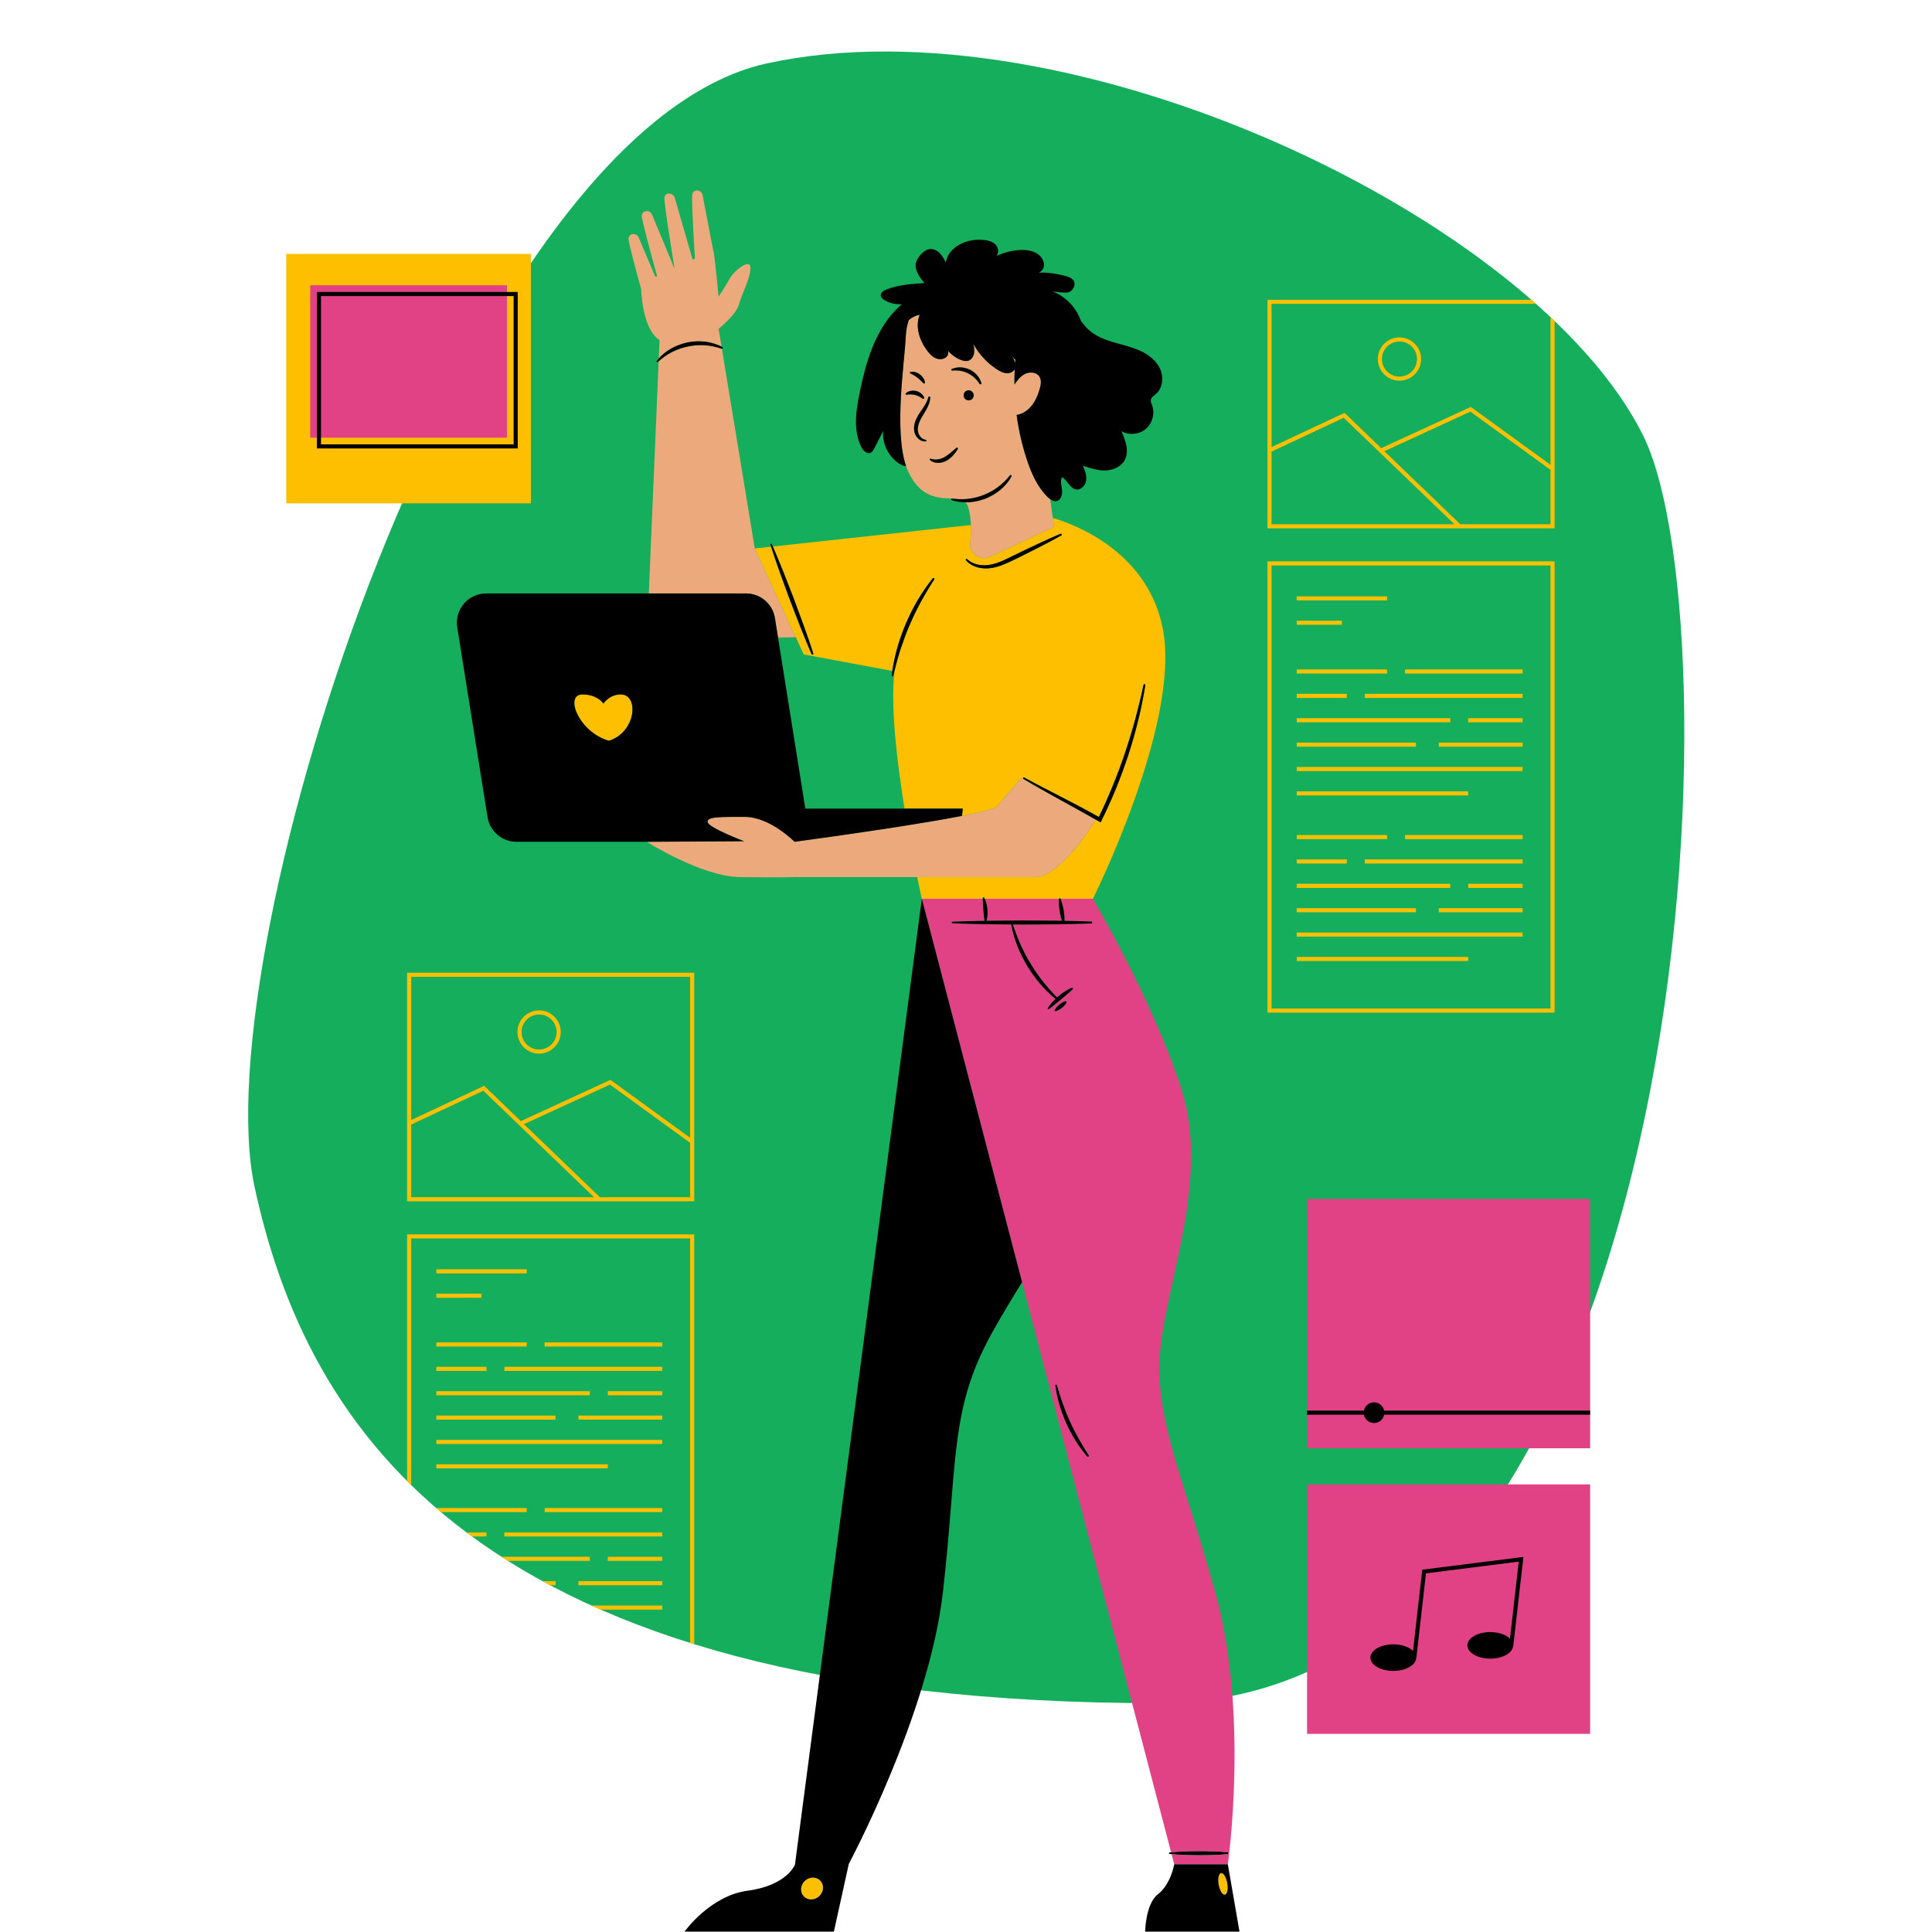 <svg xmlns="http://www.w3.org/2000/svg" xmlns:xlink="http://www.w3.org/1999/xlink" width="1080" zoomAndPan="magnify" viewBox="0 0 810 810" height="1080" preserveAspectRatio="xMidYMid meet" version="1.0"><defs><clipPath id="936e285071"><path d="M 104.043 21.598 L 706.168 21.598 L 706.168 714.395 L 104.043 714.395 Z M 104.043 21.598 " clip-rule="nonzero"/></clipPath><clipPath id="30479ff68d"><path d="M 132 100.285 L 667 100.285 L 667 809.848 L 132 809.848 Z M 132 100.285 " clip-rule="nonzero"/></clipPath></defs><g clip-path="url(#936e285071)"><path fill="#14ae5c" d="M 485.363 714.059 C 198.051 714.059 128.32 596.922 106.773 497.836 C 85.223 398.746 194.453 54.18 321.633 26.555 C 448.805 -1.07 643.395 91.605 688.758 182.309 C 729.895 264.559 711.496 714.059 485.363 714.059 " fill-opacity="1" fill-rule="nonzero"/></g><path fill="#eca97c" d="M 276.512 142.602 L 276.191 150.309 C 277.562 148.762 279.188 147.441 280.973 146.371 C 281.941 145.781 282.965 145.297 284.012 144.875 C 285.316 144.348 286.668 143.918 288.043 143.598 C 290.531 143.105 293.105 142.941 295.625 143.242 C 296.535 143.359 297.438 143.543 298.328 143.766 C 299.785 144.133 301.195 144.648 302.52 145.336 L 301.281 137.844 C 301.281 137.844 308.582 132.117 309.812 127.633 C 311.051 123.145 314.527 116.863 314.641 112.371 C 314.754 107.891 307.68 113.609 306.109 116.523 C 304.539 119.441 301.281 124.379 301.281 124.379 C 301.281 124.379 299.484 105.309 299.035 105.082 L 294.555 81.734 C 294.184 79.785 291.48 79.109 290.484 80.832 C 290.406 80.973 290.332 81.133 290.285 81.301 C 289.828 82.793 290.805 99.637 291.355 108.391 C 291.039 108.539 290.719 108.676 290.391 108.824 L 282.898 82.93 C 282.328 80.988 279.559 80.438 278.738 82.211 C 278.672 82.355 278.617 82.516 278.586 82.691 C 278.242 84.367 281.551 104.902 282.77 112.34 C 282.742 112.352 282.715 112.359 282.695 112.371 L 273.336 89.902 C 272.566 88.07 269.785 87.969 269.172 89.859 C 269.117 90.016 269.086 90.18 269.062 90.355 C 268.938 91.852 273.07 107.074 275.469 115.727 C 275.227 115.84 274.996 115.949 274.766 116.062 L 267.762 99.543 C 266.984 97.707 264.203 97.617 263.594 99.508 C 263.543 99.672 263.508 99.836 263.496 100.012 C 263.383 101.285 266.391 112.473 268.785 121.121 C 269.012 126.199 270.227 138.492 276.512 142.602 Z M 444.863 335.539 C 439.547 332.652 434.277 329.668 429.078 326.559 C 428.988 326.512 428.941 326.434 428.93 326.348 L 428.375 326.066 C 428.375 326.066 421.273 333.949 418.133 337.992 C 417.336 339.008 411.516 340.465 403.258 342.074 C 396.73 343.352 388.695 344.715 380.406 346.031 C 357.676 349.652 333.117 352.922 333.117 352.922 C 333.117 352.922 322.844 342.484 312.266 342.484 C 301.695 342.484 296.215 342.371 296.703 344.73 C 297.191 347.086 311.973 352.695 311.973 352.695 L 271.156 352.922 C 271.156 352.922 294.062 367.5 310.215 367.727 C 326.367 367.949 333.117 367.727 333.117 367.727 C 333.117 367.727 358.891 367.727 384.531 367.727 C 406.621 367.727 428.609 367.727 433.91 367.727 C 443.867 367.727 456.387 348.672 459.496 343.68 C 454.648 340.918 449.754 338.242 444.863 335.539 Z M 425.719 150.84 C 425.199 150.406 424.723 149.926 424.309 149.398 C 424.879 150.246 425.371 151.23 425.605 152.223 C 425.641 151.762 425.68 151.297 425.719 150.84 Z M 380.066 165.488 L 380.086 165.488 C 380.734 165.383 381.328 165.32 381.922 165.34 C 382.512 165.375 383.086 165.441 383.641 165.59 C 384.211 165.715 384.746 165.93 385.273 166.172 C 385.809 166.426 386.297 166.75 386.816 167.133 L 386.836 167.145 C 386.945 167.219 387.078 167.246 387.211 167.199 C 387.418 167.125 387.527 166.891 387.453 166.684 C 387.199 165.977 386.691 165.375 386.094 164.902 C 385.5 164.414 384.777 164.105 384.043 163.926 C 382.566 163.59 380.875 163.871 379.777 164.914 C 379.703 164.98 379.656 165.094 379.676 165.207 C 379.711 165.395 379.883 165.523 380.066 165.488 Z M 381.656 156.52 L 381.668 156.527 C 382.219 156.816 382.738 157.07 383.219 157.371 C 383.695 157.676 384.168 157.973 384.598 158.32 C 385.047 158.641 385.453 159.02 385.867 159.395 C 386.281 159.781 386.664 160.203 387.09 160.645 L 387.098 160.656 C 387.184 160.75 387.312 160.797 387.445 160.777 C 387.668 160.75 387.82 160.551 387.793 160.324 C 387.699 159.641 387.414 159.008 387.039 158.434 C 386.672 157.852 386.176 157.363 385.621 156.949 C 385.066 156.547 384.449 156.215 383.781 156.039 C 383.125 155.852 382.438 155.766 381.762 155.879 C 381.664 155.895 381.57 155.961 381.516 156.055 C 381.43 156.219 381.488 156.426 381.656 156.52 Z M 386.938 171.137 C 385.941 172.59 384.844 174.082 384.055 175.848 C 383.301 177.598 382.879 179.688 383.547 181.66 C 384.191 183.605 386.027 185.215 388.102 185.074 C 388.246 185.059 388.375 184.953 388.402 184.801 C 388.43 184.621 388.309 184.453 388.129 184.426 L 388.113 184.418 C 386.488 184.16 385.281 182.727 384.934 181.258 C 384.59 179.723 384.934 178.051 385.621 176.535 C 386.297 174.992 387.324 173.535 388.227 171.93 C 389.125 170.34 389.961 168.551 390.012 166.617 C 390.02 166.445 389.891 166.27 389.711 166.23 C 389.504 166.176 389.297 166.309 389.242 166.516 C 388.809 168.188 387.926 169.68 386.938 171.137 Z M 389.852 192.379 C 389.73 192.512 389.738 192.727 389.871 192.852 C 390.762 193.672 392.031 194.047 393.25 194.055 C 394.48 194.074 395.684 193.734 396.766 193.172 C 397.82 192.598 398.75 191.844 399.52 190.988 C 400.297 190.145 400.969 189.242 401.547 188.289 C 401.625 188.148 401.617 187.973 401.512 187.84 C 401.379 187.668 401.137 187.641 400.965 187.773 C 400.176 188.395 399.453 189.062 398.723 189.676 C 398.645 189.75 398.559 189.824 398.477 189.891 C 397.863 190.395 397.246 190.848 396.613 191.246 C 396.391 191.387 396.176 191.547 395.957 191.668 C 394.23 192.598 392.164 193.039 390.227 192.297 L 390.215 192.289 C 390.094 192.25 389.953 192.277 389.852 192.379 Z M 398.844 155.043 C 398.859 155.227 399.02 155.359 399.207 155.344 C 400.383 155.25 401.527 155.277 402.637 155.465 C 403.746 155.672 404.816 155.988 405.797 156.48 C 406.793 156.961 407.703 157.609 408.539 158.352 C 409.367 159.105 410.082 159.996 410.738 160.973 C 410.824 161.105 411 161.18 411.168 161.133 C 411.375 161.078 411.5 160.863 411.445 160.656 C 411.125 159.422 410.473 158.285 409.629 157.305 C 408.793 156.312 407.723 155.52 406.547 154.945 C 405.355 154.391 404.074 154.062 402.777 154.027 C 401.484 153.988 400.195 154.195 399.039 154.711 C 398.91 154.77 398.832 154.902 398.844 155.043 Z M 408.223 165.75 C 408.223 164.586 407.281 163.637 406.113 163.637 C 404.949 163.637 404 164.586 404 165.75 C 404 166.91 404.949 167.859 406.113 167.859 C 407.281 167.859 408.223 166.91 408.223 165.75 Z M 379.879 195.465 C 374.738 180.348 379.262 151.855 379.75 141.031 C 379.852 138.715 380.277 136.414 380.988 134.215 C 382.305 133.066 383.938 132.25 385.586 131.949 C 383.582 136.941 385.492 142.762 388.742 147.051 C 389.727 148.348 390.883 149.598 392.387 150.227 C 393.891 150.855 395.816 150.707 396.918 149.504 C 396.945 149.477 396.961 149.445 396.984 149.41 C 397.5 148.789 397.688 147.922 397.547 147.133 C 398.984 148.797 400.824 150.113 402.875 150.91 C 403.891 151.297 405.035 151.562 406.07 151.203 C 407.301 150.773 408.098 149.512 408.344 148.23 C 408.586 146.945 408.379 145.621 408.172 144.328 C 410.531 148.602 413.969 152.285 418.078 154.918 C 419.371 155.746 420.793 156.488 422.324 156.488 C 423.574 156.48 424.863 155.82 425.441 154.758 C 425.324 156.91 425.285 159.066 425.312 161.219 C 426.504 159.48 427.801 157.758 429.664 156.797 C 431.703 155.746 434.605 155.992 435.816 157.945 C 436.746 159.449 436.398 161.387 435.902 163.082 C 435.047 166.023 433.777 168.938 431.617 171.109 C 430.168 172.57 428.242 173.633 426.23 173.98 C 427.062 180.27 428.477 186.477 430.453 192.504 C 432.359 198.332 434.898 204.145 439.277 208.434 C 439.602 208.742 439.953 209.043 440.32 209.309 C 440.703 212.305 441.078 215.055 441.371 217.141 C 441.699 219.488 441.926 220.969 441.926 220.969 L 434.191 224.566 L 414.949 233.484 C 410.805 235.41 406.184 232.027 406.746 227.492 C 406.754 227.453 406.754 227.406 406.762 227.359 C 407.035 225.098 407.18 222.633 407.074 220.109 C 406.969 217.602 406.621 215.043 405.891 212.559 C 405.645 211.703 405.258 211.074 404.773 210.594 C 405.215 210.594 405.664 210.598 406.105 210.578 C 408.539 210.457 410.934 209.879 413.211 209.027 C 415.457 208.102 417.598 206.879 419.465 205.309 C 421.32 203.738 422.926 201.867 424.07 199.746 C 424.156 199.582 424.117 199.375 423.969 199.254 C 423.797 199.121 423.555 199.152 423.422 199.32 C 421.988 201.145 420.352 202.762 418.52 204.125 C 416.695 205.48 414.703 206.625 412.578 207.438 C 410.484 208.32 408.246 208.855 405.984 209.137 C 404.633 209.305 403.277 209.344 401.906 209.281 C 396.551 208.336 387.371 210.965 381.102 198.418 C 380.641 197.508 380.238 196.52 379.879 195.465 Z M 302.512 146.199 C 300.23 145.395 297.867 144.895 295.484 144.754 C 294.301 144.68 293.113 144.68 291.93 144.766 C 291.828 144.773 291.727 144.789 291.629 144.793 C 290.539 144.883 289.461 145.035 288.391 145.273 C 286.051 145.715 283.801 146.551 281.672 147.633 C 279.68 148.648 277.828 149.953 276.137 151.477 L 272.012 248.809 L 312.781 248.809 C 318.805 248.809 323.938 253.184 324.887 259.133 L 326.188 267.277 L 333.652 267.184 L 316.438 229.949 L 302.66 146.199 C 302.605 146.199 302.559 146.211 302.512 146.199 Z M 352.273 226.062 L 324.027 229.129 Z M 352.273 226.062 " fill-opacity="1" fill-rule="nonzero"/><path fill="#ffbf01" d="M 226.016 425.32 C 230.074 425.32 233.375 428.621 233.375 432.68 C 233.375 436.734 230.074 440.027 226.016 440.027 C 221.957 440.027 218.656 436.734 218.656 432.68 C 218.656 428.621 221.957 425.32 226.016 425.32 Z M 226.016 441.738 C 231.016 441.738 235.09 437.676 235.09 432.68 C 235.09 427.68 231.016 423.609 226.016 423.609 C 221.016 423.609 216.941 427.68 216.941 432.68 C 216.941 437.676 221.016 441.738 226.016 441.738 Z M 247.297 654.391 L 212.91 654.391 C 212.008 653.828 211.148 653.254 210.266 652.68 L 247.297 652.68 Z M 254.824 652.68 L 277.648 652.68 L 277.648 654.391 L 254.824 654.391 Z M 211.469 642.461 L 277.648 642.461 L 277.648 644.172 L 211.469 644.172 Z M 228.355 632.246 L 277.648 632.246 L 277.648 633.957 L 228.355 633.957 Z M 247.977 673.121 L 277.648 673.121 L 277.648 674.828 L 251.77 674.828 C 250.484 674.262 249.234 673.688 247.977 673.121 Z M 242.504 662.902 L 277.648 662.902 L 277.648 664.613 L 242.504 664.613 Z M 227.453 662.902 L 232.922 662.902 L 232.922 664.613 L 230.609 664.613 C 229.547 664.047 228.504 663.469 227.453 662.902 Z M 195.555 642.461 L 203.941 642.461 L 203.941 644.172 L 197.875 644.172 C 197.102 643.598 196.316 643.031 195.555 642.461 Z M 220.82 633.957 L 184.871 633.957 C 184.223 633.406 183.582 632.852 182.941 632.305 L 182.941 632.246 L 220.82 632.246 Z M 182.941 583.258 L 247.297 583.258 L 247.297 584.969 L 182.941 584.969 Z M 254.824 583.258 L 277.648 583.258 L 277.648 584.969 L 254.824 584.969 Z M 211.469 573.043 L 277.648 573.043 L 277.648 574.754 L 211.469 574.754 Z M 228.355 562.816 L 277.648 562.816 L 277.648 564.527 L 228.355 564.527 Z M 182.941 603.691 L 277.648 603.691 L 277.648 605.402 L 182.941 605.402 Z M 254.824 615.625 L 182.941 615.625 L 182.941 613.918 L 254.824 613.918 Z M 242.504 593.477 L 277.648 593.477 L 277.648 595.188 L 242.504 595.188 Z M 182.941 593.477 L 232.922 593.477 L 232.922 595.188 L 182.941 595.188 Z M 182.941 573.043 L 203.941 573.043 L 203.941 574.754 L 182.941 574.754 Z M 182.941 562.816 L 220.82 562.816 L 220.82 564.527 L 182.941 564.527 Z M 182.941 542.383 L 201.879 542.383 L 201.879 544.094 L 182.941 544.094 Z M 220.82 533.879 L 182.941 533.879 L 182.941 532.168 L 220.82 532.168 Z M 170.68 517.508 L 291.055 517.508 L 291.055 689.344 C 290.477 689.168 289.918 688.984 289.34 688.801 L 289.34 519.219 L 172.391 519.219 L 172.391 622.629 C 171.809 622.062 171.246 621.488 170.68 620.914 Z M 172.391 471.48 L 202.645 457.289 L 249.055 501.945 L 172.391 501.945 Z M 172.391 409.551 L 289.34 409.551 L 289.34 477.012 L 256.336 453.039 L 255.934 452.738 L 218.359 470.043 L 202.977 455.242 L 172.391 469.59 Z M 289.34 501.945 L 251.52 501.945 L 219.684 471.32 L 255.734 454.715 L 289.34 479.125 Z M 170.68 503.656 L 291.055 503.656 L 291.055 407.84 L 170.68 407.84 Z M 594.09 150.527 C 594.09 154.582 590.789 157.883 586.73 157.883 C 582.672 157.883 579.375 154.582 579.375 150.527 C 579.375 146.477 582.672 143.176 586.73 143.176 C 590.789 143.176 594.09 146.477 594.09 150.527 Z M 577.664 150.527 C 577.664 155.531 581.73 159.594 586.73 159.594 C 591.738 159.594 595.801 155.531 595.801 150.527 C 595.801 145.527 591.738 141.465 586.73 141.465 C 581.73 141.465 577.664 145.527 577.664 150.527 Z M 608.016 372.246 L 543.66 372.246 L 543.66 370.535 L 608.016 370.535 Z M 615.543 370.535 L 638.363 370.535 L 638.363 372.246 L 615.543 372.246 Z M 572.18 360.316 L 638.363 360.316 L 638.363 362.027 L 572.18 362.027 Z M 589.07 350.094 L 638.363 350.094 L 638.363 351.805 L 589.07 351.805 Z M 543.66 390.977 L 638.363 390.977 L 638.363 392.688 L 543.66 392.688 Z M 543.66 401.191 L 615.543 401.191 L 615.543 402.902 L 543.66 402.902 Z M 603.223 380.758 L 638.363 380.758 L 638.363 382.469 L 603.223 382.469 Z M 593.637 382.469 L 543.66 382.469 L 543.66 380.758 L 593.637 380.758 Z M 564.652 362.027 L 543.66 362.027 L 543.66 360.316 L 564.652 360.316 Z M 581.543 351.805 L 543.66 351.805 L 543.66 350.094 L 581.543 350.094 Z M 608.016 302.824 L 543.66 302.824 L 543.66 301.113 L 608.016 301.113 Z M 615.543 301.113 L 638.363 301.113 L 638.363 302.824 L 615.543 302.824 Z M 572.18 290.898 L 638.363 290.898 L 638.363 292.609 L 572.18 292.609 Z M 589.07 280.676 L 638.363 280.676 L 638.363 282.387 L 589.07 282.387 Z M 543.66 321.555 L 638.363 321.555 L 638.363 323.266 L 543.66 323.266 Z M 615.543 333.484 L 543.66 333.484 L 543.66 331.773 L 615.543 331.773 Z M 603.223 311.332 L 638.363 311.332 L 638.363 313.043 L 603.223 313.043 Z M 593.637 313.043 L 543.66 313.043 L 543.66 311.332 L 593.637 311.332 Z M 564.652 292.609 L 543.66 292.609 L 543.66 290.898 L 564.652 290.898 Z M 581.543 282.387 L 543.66 282.387 L 543.66 280.676 L 581.543 280.676 Z M 562.602 261.949 L 543.66 261.949 L 543.66 260.242 L 562.602 260.242 Z M 581.543 251.727 L 543.66 251.727 L 543.66 250.016 L 581.543 250.016 Z M 533.105 237.074 L 650.055 237.074 L 650.055 422.828 L 533.105 422.828 Z M 531.395 424.539 L 651.766 424.539 L 651.766 235.363 L 531.395 235.363 Z M 650.055 219.801 L 612.242 219.801 L 580.406 189.176 L 616.453 172.57 L 650.055 196.98 Z M 533.105 219.801 L 533.105 189.336 L 563.355 175.145 L 609.77 219.801 Z M 650.055 132.953 L 650.055 194.871 L 616.648 170.602 L 579.082 187.898 L 563.699 173.098 L 533.105 187.445 L 533.105 127.406 L 643.992 127.406 C 643.352 126.832 642.688 126.266 642.031 125.695 L 531.395 125.695 L 531.395 221.512 L 651.766 221.512 L 651.766 134.582 C 651.207 134.043 650.629 133.496 650.055 132.953 Z M 120.016 106.453 L 222.594 106.453 L 222.594 211.035 L 120.016 211.035 Z M 255.273 310.582 C 242.609 306.934 236.492 291.145 244.195 291.145 C 250.633 291.145 252.984 294.992 252.984 294.992 C 252.984 294.992 255.387 291.145 260.273 291.145 C 267.98 291.145 266.797 306.934 255.273 310.582 Z M 514.566 792.781 C 514.184 794.668 513.055 794.875 512.043 793.234 C 511.035 791.605 510.52 788.754 510.902 786.863 C 511.281 784.984 512.414 784.777 513.43 786.414 C 514.438 788.043 514.953 790.898 514.566 792.781 Z M 345.027 791.773 C 344.82 794.297 342.605 796.344 340.078 796.344 C 337.551 796.344 335.672 794.297 335.879 791.773 C 336.086 789.246 338.301 787.203 340.828 787.203 C 343.355 787.203 345.238 789.246 345.027 791.773 Z M 444.961 224.484 C 441.805 226.254 438.598 227.918 435.387 229.578 C 433.203 230.707 430.996 231.801 428.789 232.898 C 427.758 233.406 426.73 233.914 425.699 234.434 C 422.457 235.957 419.102 237.688 415.336 238.191 C 413.461 238.438 411.535 238.352 409.707 237.828 C 407.898 237.289 406.164 236.312 404.969 234.844 C 404.855 234.695 404.875 234.496 405.016 234.379 C 405.148 234.273 405.336 234.289 405.449 234.402 C 407.996 236.82 411.773 237.375 415.117 236.766 C 418.535 236.145 421.723 234.527 424.945 232.898 C 426.809 232.008 428.668 231.105 430.527 230.211 C 431.926 229.543 433.32 228.875 434.727 228.219 C 438.004 226.695 441.285 225.191 444.621 223.781 C 444.816 223.703 445.043 223.797 445.129 223.988 C 445.203 224.176 445.129 224.383 444.961 224.484 Z M 441.371 217.141 C 441.699 219.488 441.926 220.969 441.926 220.969 L 434.191 224.566 L 414.949 233.484 C 410.805 235.41 406.184 232.027 406.746 227.492 C 406.754 227.453 406.754 227.406 406.762 227.359 C 407.035 225.098 407.18 222.633 407.074 220.109 L 352.273 226.062 L 324.027 229.129 C 325.504 232.555 326.922 236.012 328.312 239.473 C 329.836 243.262 331.273 247.082 332.766 250.879 L 336.996 262.379 C 337.566 263.957 338.121 265.539 338.676 267.121 C 339.465 269.395 340.246 271.672 340.98 273.965 C 341.047 274.172 340.934 274.387 340.727 274.453 C 340.539 274.512 340.332 274.418 340.258 274.238 C 339.23 271.887 338.254 269.516 337.285 267.137 C 336.715 265.727 336.148 264.324 335.578 262.914 L 331.16 251.488 C 329.762 247.652 328.32 243.828 326.953 239.98 C 325.691 236.406 324.449 232.824 323.277 229.207 L 316.438 229.949 L 333.652 267.184 L 336.977 274.379 L 374.109 281.281 C 374.555 278.242 375.203 275.227 376.012 272.254 C 376.988 268.645 378.258 265.125 379.684 261.672 C 381.168 258.242 382.82 254.883 384.719 251.66 C 386.625 248.445 388.723 245.352 391.074 242.461 C 391.211 242.293 391.449 242.273 391.617 242.398 C 391.77 242.531 391.805 242.754 391.699 242.914 C 389.691 246.02 387.781 249.168 386.035 252.41 C 384.289 255.645 382.66 258.938 381.254 262.34 C 380.059 265.051 379.043 267.84 378.094 270.652 C 377.863 271.32 377.617 271.988 377.402 272.664 C 376.527 275.375 375.785 278.129 375.09 280.902 C 375.051 281.082 374.996 281.262 374.957 281.438 L 375.016 281.449 C 373.293 295.941 376.008 319.129 379.23 339.008 L 403.613 339.008 C 403.613 340.066 403.484 341.086 403.258 342.074 C 411.516 340.465 417.336 339.008 418.133 337.992 C 421.273 333.949 428.375 326.066 428.375 326.066 L 428.93 326.348 C 428.91 326.273 428.918 326.188 428.965 326.113 C 429.051 325.965 429.242 325.91 429.398 325.992 C 434.707 328.887 440.113 331.59 445.477 334.391 C 450.59 337.031 455.707 339.703 460.727 342.535 C 464.871 333.852 468.543 324.941 471.605 315.816 C 473.176 311.125 474.652 306.395 475.938 301.602 C 477.227 296.816 478.438 292.008 479.434 287.148 C 479.48 286.934 479.68 286.801 479.895 286.848 C 480.102 286.887 480.234 287.082 480.195 287.289 C 479.367 292.199 478.41 297.098 477.215 301.938 C 476.008 306.773 474.68 311.586 473.121 316.316 C 470.02 325.797 466.273 335.078 461.816 344.012 L 461.434 344.773 L 460.699 344.355 C 460.297 344.129 459.898 343.906 459.496 343.68 C 456.387 348.672 443.867 367.727 433.91 367.727 C 428.609 367.727 406.621 367.727 384.531 367.727 C 385.695 373.375 386.477 376.809 386.477 376.809 L 412.027 376.809 C 412.027 376.73 412.023 376.656 412.023 376.582 C 412.023 376.387 412.176 376.242 412.363 376.246 C 412.488 376.246 412.598 376.32 412.656 376.422 C 412.723 376.547 412.77 376.684 412.824 376.809 L 444.027 376.809 C 444.086 376.684 444.191 376.582 444.34 376.594 C 444.469 376.609 444.574 376.688 444.621 376.797 C 444.621 376.801 444.629 376.801 444.629 376.809 L 458.207 376.809 C 458.207 376.809 494.129 305.012 487.844 265.52 C 482.383 231.207 449.828 219.602 441.371 217.141 " fill-opacity="1" fill-rule="nonzero"/><path fill="#e04285" d="M 130.07 119.609 L 212.539 119.609 L 212.539 183.496 L 130.07 183.496 Z M 547.992 622.336 L 666.664 622.336 L 666.664 726.918 L 547.992 726.918 Z M 666.664 502.625 L 666.664 607.207 L 547.992 607.207 L 547.992 502.625 Z M 413.531 378.746 C 413.352 378.086 413.125 377.438 412.824 376.809 L 444.027 376.809 C 444.012 376.844 443.98 376.863 443.98 376.902 C 443.906 377.766 443.938 378.602 443.984 379.441 C 444.027 380.285 444.145 381.113 444.258 381.941 C 444.395 382.77 444.539 383.59 444.754 384.406 C 444.895 384.953 445.062 385.504 445.242 386.051 C 444.5 386.039 443.758 386.016 443.023 386.004 L 428.453 385.91 L 413.887 386.043 C 413.781 386.043 413.672 386.043 413.559 386.051 C 413.809 385.27 413.922 384.469 413.988 383.66 C 414.066 382.836 414.035 382.008 413.973 381.188 C 413.879 380.363 413.766 379.551 413.531 378.746 Z M 456.328 610.695 C 456.168 610.801 455.953 610.77 455.824 610.629 C 454.016 608.559 452.41 606.32 450.938 603.98 C 449.473 601.648 448.211 599.195 447.047 596.695 C 445.957 594.164 444.953 591.59 444.191 588.945 C 443.426 586.301 442.816 583.613 442.469 580.887 C 442.449 580.707 442.574 580.547 442.754 580.52 C 442.914 580.5 443.07 580.598 443.109 580.754 C 443.867 583.371 444.652 585.957 445.57 588.496 C 446.484 591.035 447.457 593.555 448.605 595.996 C 449.688 598.461 450.938 600.852 452.242 603.211 C 453.551 605.578 454.977 607.875 456.449 610.16 C 456.562 610.34 456.508 610.582 456.328 610.695 Z M 442.195 423.691 C 442.168 423.598 442.18 423.504 442.219 423.43 C 442.461 422.969 442.77 422.59 443.082 422.219 C 443.391 421.848 443.75 421.531 444.113 421.219 C 444.488 420.926 444.863 420.629 445.281 420.395 C 445.703 420.156 446.133 419.93 446.625 419.781 C 446.855 419.723 447.086 419.848 447.148 420.074 C 447.18 420.184 447.16 420.297 447.113 420.383 C 446.875 420.844 446.559 421.211 446.238 421.574 C 445.926 421.941 445.559 422.246 445.188 422.547 C 444.809 422.836 444.426 423.121 443.992 423.344 C 443.57 423.578 443.137 423.797 442.637 423.938 C 442.449 423.992 442.246 423.879 442.195 423.691 Z M 486.551 565.289 C 489.395 536.57 507.156 493.711 495.391 456.801 C 483.617 419.887 458.207 376.809 458.207 376.809 L 444.629 376.809 C 444.961 377.598 445.195 378.406 445.418 379.215 C 445.645 380.023 445.797 380.844 445.945 381.668 C 446.078 382.496 446.199 383.324 446.254 384.16 C 446.297 384.793 446.312 385.43 446.297 386.07 C 450.062 386.137 453.828 386.219 457.586 386.371 C 457.797 386.383 457.965 386.566 457.957 386.777 C 457.945 386.98 457.785 387.141 457.586 387.152 C 452.73 387.355 447.875 387.441 443.023 387.52 L 428.453 387.613 L 424.652 387.582 C 425.582 390.441 426.625 393.246 427.852 395.973 C 429.117 398.766 430.508 401.508 432.133 404.105 C 433.691 406.738 435.469 409.242 437.375 411.648 C 439.172 413.941 441.133 416.105 443.176 418.203 C 443.355 418.051 443.531 417.883 443.711 417.723 C 444.555 417.023 445.43 416.34 446.359 415.754 C 447.289 415.152 448.238 414.598 449.262 414.16 C 449.461 414.074 449.688 414.168 449.773 414.371 C 449.844 414.523 449.801 414.695 449.688 414.805 C 448.898 415.57 448.078 416.262 447.262 416.961 L 444.809 419.035 L 442.328 421.07 C 441.484 421.746 440.664 422.43 439.766 423.07 C 439.613 423.176 439.406 423.145 439.305 422.996 C 439.219 422.883 439.219 422.734 439.293 422.621 C 439.887 421.688 440.598 420.836 441.332 420.023 C 441.727 419.582 442.133 419.172 442.555 418.773 C 440.254 416.93 438.141 414.844 436.203 412.613 C 434.145 410.238 432.324 407.66 430.668 404.988 C 429.082 402.27 427.645 399.461 426.516 396.527 C 425.395 393.621 424.504 390.629 423.949 387.574 L 413.887 387.488 C 409.035 387.398 404.18 387.301 399.32 387.086 C 399.145 387.078 399.004 386.926 399.012 386.746 C 399.02 386.578 399.152 386.445 399.32 386.438 C 403.805 386.238 408.293 386.145 412.777 386.062 C 412.777 386.059 412.777 386.059 412.777 386.059 C 412.629 385.25 412.562 384.461 412.477 383.672 L 412.27 381.332 L 412.109 378.98 C 412.07 378.266 412.023 377.551 412.027 376.809 L 386.477 376.809 L 428.5 537.547 L 490.992 776.586 C 492.809 776.41 494.637 776.312 496.453 776.238 C 498.48 776.137 500.504 776.117 502.531 776.102 C 504.562 776.102 506.59 776.117 508.613 776.203 C 510.641 776.277 512.668 776.363 514.691 776.57 C 514.906 776.59 515.066 776.785 515.047 777 C 515.027 777.18 514.871 777.328 514.691 777.348 C 512.668 777.547 510.641 777.641 508.613 777.715 C 506.59 777.801 504.562 777.809 502.531 777.812 C 500.504 777.793 498.48 777.773 496.453 777.68 C 494.703 777.605 492.945 777.508 491.191 777.352 L 492.301 781.59 L 514.773 781.59 C 514.773 781.59 523.77 718.992 509.586 667.832 C 495.398 616.668 483.703 594.012 486.551 565.289 " fill-opacity="1" fill-rule="nonzero"/><g clip-path="url(#30479ff68d)"><path fill="#000000" d="M 592.418 692.145 C 590.746 690.5 587.68 689.398 584.156 689.398 C 578.855 689.398 574.555 691.891 574.555 694.965 C 574.555 698.043 578.855 700.535 584.156 700.535 C 589.402 700.535 593.656 698.09 593.742 695.055 L 593.809 695.062 L 597.84 659.637 L 636.75 654.719 L 633.066 687.012 C 631.402 685.367 628.328 684.258 624.805 684.258 C 619.508 684.258 615.211 686.75 615.211 689.832 C 615.211 692.906 619.508 695.398 624.805 695.398 C 630.051 695.398 634.305 692.953 634.391 689.918 L 634.457 689.926 L 638.695 652.746 L 596.297 658.105 Z M 134.582 186.297 L 215.344 186.297 L 215.344 124.125 L 134.582 124.125 Z M 132.871 122.414 L 217.059 122.414 L 217.059 188.008 L 132.871 188.008 Z M 666.664 591.41 L 666.664 593.121 L 580.312 593.121 C 579.918 595.105 578.164 596.602 576.066 596.602 C 573.961 596.602 572.215 595.105 571.812 593.121 L 547.992 593.121 L 547.992 591.41 L 571.812 591.41 C 572.215 589.434 573.961 587.938 576.066 587.938 C 578.164 587.938 579.918 589.434 580.312 591.41 Z M 406.113 163.637 C 407.281 163.637 408.223 164.586 408.223 165.75 C 408.223 166.91 407.281 167.859 406.113 167.859 C 404.949 167.859 404 166.91 404 165.75 C 404 164.586 404.949 163.637 406.113 163.637 Z M 275.336 151.758 C 275.227 151.637 275.223 151.457 275.316 151.336 C 275.59 150.977 275.891 150.641 276.191 150.309 C 277.562 148.762 279.188 147.441 280.973 146.371 C 281.941 145.781 282.965 145.297 284.012 144.875 C 285.316 144.348 286.668 143.918 288.043 143.598 C 290.531 143.105 293.105 142.941 295.625 143.242 C 296.535 143.359 297.438 143.543 298.328 143.766 C 299.785 144.133 301.195 144.648 302.52 145.336 C 302.617 145.391 302.734 145.438 302.832 145.488 C 303.02 145.59 303.086 145.828 302.988 146.016 C 302.914 146.137 302.785 146.191 302.66 146.199 C 302.605 146.199 302.559 146.211 302.512 146.199 C 300.23 145.395 297.867 144.895 295.484 144.754 C 294.301 144.68 293.113 144.68 291.93 144.766 C 291.828 144.773 291.727 144.789 291.629 144.793 C 290.539 144.883 289.461 145.035 288.391 145.273 C 286.051 145.715 283.801 146.551 281.672 147.633 C 279.68 148.648 277.828 149.953 276.137 151.477 C 276.023 151.578 275.91 151.672 275.797 151.77 C 275.668 151.898 275.461 151.891 275.336 151.758 Z M 490.082 776.926 C 490.098 776.766 490.223 776.645 490.375 776.633 C 490.586 776.609 490.785 776.598 490.992 776.586 C 492.809 776.41 494.637 776.312 496.453 776.238 C 498.48 776.137 500.504 776.117 502.531 776.102 C 504.562 776.102 506.59 776.117 508.613 776.203 C 510.641 776.277 512.668 776.363 514.691 776.57 C 514.906 776.59 515.066 776.785 515.047 777 C 515.027 777.18 514.871 777.328 514.691 777.348 C 512.668 777.547 510.641 777.641 508.613 777.715 C 506.59 777.801 504.562 777.809 502.531 777.812 C 500.504 777.793 498.48 777.773 496.453 777.68 C 494.703 777.605 492.945 777.508 491.191 777.352 C 490.918 777.328 490.652 777.312 490.375 777.285 C 490.195 777.266 490.062 777.105 490.082 776.926 Z M 456.449 610.16 C 456.562 610.34 456.508 610.582 456.328 610.695 C 456.168 610.801 455.953 610.77 455.824 610.629 C 454.016 608.559 452.41 606.32 450.938 603.98 C 449.473 601.648 448.211 599.195 447.047 596.695 C 445.957 594.164 444.953 591.59 444.191 588.945 C 443.426 586.301 442.816 583.613 442.469 580.887 C 442.449 580.707 442.574 580.547 442.754 580.52 C 442.914 580.5 443.07 580.598 443.109 580.754 C 443.867 583.371 444.652 585.957 445.57 588.496 C 446.484 591.035 447.457 593.555 448.605 595.996 C 449.688 598.461 450.938 600.852 452.242 603.211 C 453.551 605.578 454.977 607.875 456.449 610.16 Z M 442.637 423.938 C 442.449 423.992 442.246 423.879 442.195 423.691 C 442.168 423.598 442.18 423.504 442.219 423.43 C 442.461 422.969 442.77 422.59 443.082 422.219 C 443.391 421.848 443.75 421.531 444.113 421.219 C 444.488 420.926 444.863 420.629 445.281 420.395 C 445.703 420.156 446.133 419.93 446.625 419.781 C 446.855 419.723 447.086 419.848 447.148 420.074 C 447.18 420.184 447.16 420.297 447.113 420.383 C 446.875 420.844 446.559 421.211 446.238 421.574 C 445.926 421.941 445.559 422.246 445.188 422.547 C 444.809 422.836 444.426 423.121 443.992 423.344 C 443.57 423.578 443.137 423.797 442.637 423.938 Z M 457.957 386.777 C 457.945 386.98 457.785 387.141 457.586 387.152 C 452.73 387.355 447.875 387.441 443.023 387.52 L 428.453 387.613 L 424.652 387.582 C 425.582 390.441 426.625 393.246 427.852 395.973 C 429.117 398.766 430.508 401.508 432.133 404.105 C 433.691 406.738 435.469 409.242 437.375 411.648 C 439.172 413.941 441.133 416.105 443.176 418.203 C 443.355 418.051 443.531 417.883 443.711 417.723 C 444.555 417.023 445.43 416.34 446.359 415.754 C 447.289 415.152 448.238 414.598 449.262 414.16 C 449.461 414.074 449.688 414.168 449.773 414.371 C 449.844 414.523 449.801 414.695 449.688 414.805 C 448.898 415.57 448.078 416.262 447.262 416.961 L 444.809 419.035 L 442.328 421.07 C 441.484 421.746 440.664 422.43 439.766 423.07 C 439.613 423.176 439.406 423.145 439.305 422.996 C 439.219 422.883 439.219 422.734 439.293 422.621 C 439.887 421.688 440.598 420.836 441.332 420.023 C 441.727 419.582 442.133 419.172 442.555 418.773 C 440.254 416.93 438.141 414.844 436.203 412.613 C 434.145 410.238 432.324 407.66 430.668 404.988 C 429.082 402.27 427.645 399.461 426.516 396.527 C 425.395 393.621 424.504 390.629 423.949 387.574 L 413.887 387.488 C 409.035 387.398 404.18 387.301 399.32 387.086 C 399.145 387.078 399.004 386.926 399.012 386.746 C 399.02 386.578 399.152 386.445 399.32 386.438 C 403.805 386.238 408.293 386.145 412.777 386.062 C 412.777 386.059 412.777 386.059 412.777 386.059 C 412.629 385.25 412.562 384.461 412.477 383.672 L 412.27 381.332 L 412.109 378.98 C 412.07 378.266 412.023 377.551 412.027 376.809 C 412.027 376.73 412.023 376.656 412.023 376.582 C 412.023 376.387 412.176 376.242 412.363 376.246 C 412.488 376.246 412.598 376.32 412.656 376.422 C 412.723 376.547 412.77 376.684 412.824 376.809 C 413.125 377.438 413.352 378.086 413.531 378.746 C 413.766 379.551 413.879 380.363 413.973 381.188 C 414.035 382.008 414.066 382.836 413.988 383.66 C 413.922 384.469 413.809 385.27 413.559 386.051 C 413.672 386.043 413.781 386.043 413.887 386.043 L 428.453 385.91 L 443.023 386.004 C 443.758 386.016 444.5 386.039 445.242 386.051 C 445.062 385.504 444.895 384.953 444.754 384.406 C 444.539 383.59 444.395 382.77 444.258 381.941 C 444.145 381.113 444.027 380.285 443.984 379.441 C 443.938 378.602 443.906 377.766 443.98 376.902 C 443.98 376.863 444.012 376.844 444.027 376.809 C 444.086 376.684 444.191 376.582 444.34 376.594 C 444.469 376.609 444.574 376.688 444.621 376.797 C 444.621 376.801 444.629 376.801 444.629 376.809 C 444.961 377.598 445.195 378.406 445.418 379.215 C 445.645 380.023 445.797 380.844 445.945 381.668 C 446.078 382.496 446.199 383.324 446.254 384.16 C 446.297 384.793 446.312 385.43 446.297 386.07 C 450.062 386.137 453.828 386.219 457.586 386.371 C 457.797 386.383 457.965 386.566 457.957 386.777 Z M 480.195 287.289 C 479.367 292.199 478.41 297.098 477.215 301.938 C 476.008 306.773 474.68 311.586 473.121 316.316 C 470.02 325.797 466.273 335.078 461.816 344.012 L 461.434 344.773 L 460.699 344.355 C 460.297 344.129 459.898 343.906 459.496 343.68 C 454.648 340.918 449.754 338.242 444.863 335.539 C 439.547 332.652 434.277 329.668 429.078 326.559 C 428.988 326.512 428.941 326.434 428.93 326.348 C 428.91 326.273 428.918 326.188 428.965 326.113 C 429.051 325.965 429.242 325.91 429.398 325.992 C 434.707 328.887 440.113 331.59 445.477 334.391 C 450.59 337.031 455.707 339.703 460.727 342.535 C 464.871 333.852 468.543 324.941 471.605 315.816 C 473.176 311.125 474.652 306.395 475.938 301.602 C 477.227 296.816 478.438 292.008 479.434 287.148 C 479.48 286.934 479.68 286.801 479.895 286.848 C 480.102 286.887 480.234 287.082 480.195 287.289 Z M 323.277 229.207 C 323.184 228.93 323.09 228.66 322.996 228.379 C 322.941 228.207 323.035 228.027 323.211 227.973 C 323.371 227.918 323.543 228 323.613 228.152 C 323.754 228.473 323.887 228.801 324.027 229.129 C 325.504 232.555 326.922 236.012 328.312 239.473 C 329.836 243.262 331.273 247.082 332.766 250.879 L 336.996 262.379 C 337.566 263.957 338.121 265.539 338.676 267.121 C 339.465 269.395 340.246 271.672 340.98 273.965 C 341.047 274.172 340.934 274.387 340.727 274.453 C 340.539 274.512 340.332 274.418 340.258 274.238 C 339.23 271.887 338.254 269.516 337.285 267.137 C 336.715 265.727 336.148 264.324 335.578 262.914 L 331.16 251.488 C 329.762 247.652 328.32 243.828 326.953 239.98 C 325.691 236.406 324.449 232.824 323.277 229.207 Z M 404.969 234.844 C 404.855 234.695 404.875 234.496 405.016 234.379 C 405.148 234.273 405.336 234.289 405.449 234.402 C 407.996 236.82 411.773 237.375 415.117 236.766 C 418.535 236.145 421.723 234.527 424.945 232.898 C 426.809 232.008 428.668 231.105 430.527 230.211 C 431.926 229.543 433.32 228.875 434.727 228.219 C 438.004 226.695 441.285 225.191 444.621 223.781 C 444.816 223.703 445.043 223.797 445.129 223.988 C 445.203 224.176 445.129 224.383 444.961 224.484 C 441.805 226.254 438.598 227.918 435.387 229.578 C 433.203 230.707 430.996 231.801 428.789 232.898 C 427.758 233.406 426.73 233.914 425.699 234.434 C 422.457 235.957 419.102 237.688 415.336 238.191 C 413.461 238.438 411.535 238.352 409.707 237.828 C 407.898 237.289 406.164 236.312 404.969 234.844 Z M 379.684 261.672 C 381.168 258.242 382.82 254.883 384.719 251.66 C 386.625 248.445 388.723 245.352 391.074 242.461 C 391.211 242.293 391.449 242.273 391.617 242.398 C 391.77 242.531 391.805 242.754 391.699 242.914 C 389.691 246.02 387.781 249.168 386.035 252.41 C 384.289 255.645 382.66 258.938 381.254 262.34 C 380.059 265.051 379.043 267.84 378.094 270.652 C 377.863 271.32 377.617 271.988 377.402 272.664 C 376.527 275.375 375.785 278.129 375.09 280.902 C 375.051 281.082 374.996 281.262 374.957 281.438 C 374.805 282.07 374.629 282.699 374.48 283.332 C 374.434 283.508 374.262 283.613 374.086 283.574 C 373.922 283.535 373.812 283.379 373.832 283.219 C 373.914 282.57 374.008 281.922 374.109 281.281 C 374.555 278.242 375.203 275.227 376.012 272.254 C 376.988 268.645 378.258 265.125 379.684 261.672 Z M 398.746 209.25 C 398.797 209.102 398.953 209.008 399.105 209.035 C 400.035 209.168 400.969 209.242 401.906 209.281 C 403.277 209.344 404.633 209.305 405.984 209.137 C 408.246 208.855 410.484 208.32 412.578 207.438 C 414.703 206.625 416.695 205.48 418.52 204.125 C 420.352 202.762 421.988 201.145 423.422 199.32 C 423.555 199.152 423.797 199.121 423.969 199.254 C 424.117 199.375 424.156 199.582 424.07 199.746 C 422.926 201.867 421.32 203.738 419.465 205.309 C 417.598 206.879 415.457 208.102 413.211 209.027 C 410.934 209.879 408.539 210.457 406.105 210.578 C 405.664 210.598 405.215 210.594 404.773 210.594 C 402.789 210.574 400.816 210.293 398.953 209.672 C 398.777 209.609 398.684 209.422 398.746 209.25 Z M 379.777 164.914 C 380.875 163.871 382.566 163.59 384.043 163.926 C 384.777 164.105 385.5 164.414 386.094 164.902 C 386.691 165.375 387.199 165.977 387.453 166.684 C 387.527 166.891 387.418 167.125 387.211 167.199 C 387.078 167.246 386.945 167.219 386.836 167.145 L 386.816 167.133 C 386.297 166.75 385.809 166.426 385.273 166.172 C 384.746 165.93 384.211 165.715 383.641 165.59 C 383.086 165.441 382.512 165.375 381.922 165.34 C 381.328 165.32 380.734 165.383 380.086 165.488 L 380.066 165.488 C 379.883 165.523 379.711 165.395 379.676 165.207 C 379.656 165.094 379.703 164.98 379.777 164.914 Z M 393.25 194.055 C 392.031 194.047 390.762 193.672 389.871 192.852 C 389.738 192.727 389.73 192.512 389.852 192.379 C 389.953 192.277 390.094 192.25 390.215 192.289 L 390.227 192.297 C 392.164 193.039 394.23 192.598 395.957 191.668 C 396.176 191.547 396.391 191.387 396.613 191.246 C 397.246 190.848 397.863 190.395 398.477 189.891 C 398.559 189.824 398.645 189.75 398.723 189.676 C 399.453 189.062 400.176 188.395 400.965 187.773 C 401.137 187.641 401.379 187.668 401.512 187.84 C 401.617 187.973 401.625 188.148 401.547 188.289 C 400.969 189.242 400.297 190.145 399.52 190.988 C 398.75 191.844 397.82 192.598 396.766 193.172 C 395.684 193.734 394.48 194.074 393.25 194.055 Z M 387.039 158.434 C 387.414 159.008 387.699 159.641 387.793 160.324 C 387.82 160.551 387.668 160.75 387.445 160.777 C 387.312 160.797 387.184 160.75 387.098 160.656 L 387.09 160.645 C 386.664 160.203 386.281 159.781 385.867 159.395 C 385.453 159.02 385.047 158.641 384.598 158.32 C 384.168 157.973 383.695 157.676 383.219 157.371 C 382.738 157.07 382.219 156.816 381.668 156.527 L 381.656 156.52 C 381.488 156.426 381.43 156.219 381.516 156.055 C 381.57 155.961 381.664 155.895 381.762 155.879 C 382.438 155.766 383.125 155.852 383.781 156.039 C 384.449 156.215 385.066 156.547 385.621 156.949 C 386.176 157.363 386.672 157.852 387.039 158.434 Z M 408.539 158.352 C 407.703 157.609 406.793 156.961 405.797 156.48 C 404.816 155.988 403.746 155.672 402.637 155.465 C 401.527 155.277 400.383 155.25 399.207 155.344 C 399.02 155.359 398.859 155.227 398.844 155.043 C 398.832 154.902 398.91 154.77 399.039 154.711 C 400.195 154.195 401.484 153.988 402.777 154.027 C 404.074 154.062 405.355 154.391 406.547 154.945 C 407.723 155.52 408.793 156.312 409.629 157.305 C 410.473 158.285 411.125 159.422 411.445 160.656 C 411.5 160.863 411.375 161.078 411.168 161.133 C 411 161.18 410.824 161.105 410.738 160.973 C 410.082 159.996 409.367 159.105 408.539 158.352 Z M 385.621 176.535 C 384.934 178.051 384.59 179.723 384.934 181.258 C 385.281 182.727 386.488 184.16 388.113 184.418 L 388.129 184.426 C 388.309 184.453 388.43 184.621 388.402 184.801 C 388.375 184.953 388.246 185.059 388.102 185.074 C 386.027 185.215 384.191 183.605 383.547 181.66 C 382.879 179.688 383.301 177.598 384.055 175.848 C 384.844 174.082 385.941 172.59 386.938 171.137 C 387.926 169.68 388.809 168.188 389.242 166.516 C 389.297 166.309 389.504 166.176 389.711 166.23 C 389.891 166.27 390.02 166.445 390.012 166.617 C 389.961 168.551 389.125 170.34 388.227 171.93 C 387.324 173.535 386.297 174.992 385.621 176.535 Z M 514.566 792.781 C 514.184 794.668 513.055 794.875 512.043 793.234 C 511.035 791.605 510.52 788.754 510.902 786.863 C 511.281 784.984 512.414 784.777 513.43 786.414 C 514.438 788.043 514.953 790.898 514.566 792.781 Z M 514.773 781.59 L 492.301 781.59 C 492.301 781.59 490.918 789.969 485.41 794.23 C 480.273 798.215 480.109 809.859 480.109 809.859 L 519.668 809.859 Z M 255.273 310.582 C 242.609 306.934 236.492 291.145 244.195 291.145 C 250.633 291.145 252.984 294.992 252.984 294.992 C 252.984 294.992 255.387 291.145 260.273 291.145 C 267.98 291.145 266.797 306.934 255.273 310.582 Z M 296.703 344.73 C 296.215 342.371 301.695 342.484 312.266 342.484 C 322.844 342.484 333.117 352.922 333.117 352.922 C 333.117 352.922 357.676 349.652 380.406 346.031 C 388.695 344.715 396.73 343.352 403.258 342.074 C 403.484 341.086 403.613 340.066 403.613 339.008 L 337.633 339.008 L 326.188 267.277 L 324.887 259.133 C 323.938 253.184 318.805 248.809 312.781 248.809 L 203.805 248.809 C 196.266 248.809 190.516 255.543 191.707 262.988 L 204.402 342.598 C 205.352 348.543 210.484 352.922 216.508 352.922 L 271.156 352.922 L 311.973 352.695 C 311.973 352.695 297.191 347.086 296.703 344.73 Z M 340.078 796.344 C 337.551 796.344 335.672 794.297 335.879 791.773 C 336.086 789.246 338.301 787.203 340.828 787.203 C 343.355 787.203 345.238 789.246 345.027 791.773 C 344.82 794.297 342.605 796.344 340.078 796.344 Z M 333.312 781.59 L 333.367 781.59 C 333.367 781.59 330.176 790.469 313.402 792.695 C 297.68 794.781 286.977 809.859 286.977 809.859 L 349.605 809.859 L 355.836 781.59 L 355.781 781.59 C 355.781 781.59 389.379 718.992 395.281 667.832 C 401.184 616.668 398.398 594.012 412.523 565.289 C 416.574 557.051 422.316 547.645 428.5 537.547 L 386.477 376.809 Z M 425.719 150.84 C 425.68 151.297 425.641 151.762 425.605 152.223 C 425.371 151.23 424.879 150.246 424.309 149.398 C 424.723 149.926 425.199 150.406 425.719 150.84 Z M 365.043 189.805 C 365.766 189.457 366.172 188.703 366.539 187.988 C 367.777 185.566 369.012 183.141 370.25 180.723 C 369.863 185.844 372.328 191.086 376.527 194.055 C 377.512 194.75 378.699 195.316 379.879 195.465 C 374.738 180.348 379.262 151.855 379.75 141.031 C 379.852 138.715 380.277 136.414 380.988 134.215 C 382.305 133.066 383.938 132.25 385.586 131.949 C 383.582 136.941 385.492 142.762 388.742 147.051 C 389.727 148.348 390.883 149.598 392.387 150.227 C 393.891 150.855 395.816 150.707 396.918 149.504 C 396.945 149.477 396.961 149.445 396.984 149.41 C 397.5 148.789 397.688 147.922 397.547 147.133 C 398.984 148.797 400.824 150.113 402.875 150.91 C 403.891 151.297 405.035 151.562 406.07 151.203 C 407.301 150.773 408.098 149.512 408.344 148.23 C 408.586 146.945 408.379 145.621 408.172 144.328 C 410.531 148.602 413.969 152.285 418.078 154.918 C 419.371 155.746 420.793 156.488 422.324 156.488 C 423.574 156.48 424.863 155.82 425.441 154.758 C 425.324 156.91 425.285 159.066 425.312 161.219 C 426.504 159.48 427.801 157.758 429.664 156.797 C 431.703 155.746 434.605 155.992 435.816 157.945 C 436.746 159.449 436.398 161.387 435.902 163.082 C 435.047 166.023 433.777 168.938 431.617 171.109 C 430.168 172.57 428.242 173.633 426.23 173.98 C 427.062 180.27 428.477 186.477 430.453 192.504 C 432.359 198.332 434.898 204.145 439.277 208.434 C 439.602 208.742 439.953 209.043 440.32 209.309 C 441.156 209.902 442.102 210.297 443.055 210.059 C 444.848 209.617 445.441 207.34 445.262 205.5 C 445.082 203.668 444.48 201.746 445.176 200.043 C 447.562 201.23 448.465 204.738 451.086 205.195 C 453.184 205.562 455.082 203.531 455.379 201.418 C 455.672 199.312 454.844 197.234 454.02 195.27 C 457.055 196.285 460.172 197.316 463.367 197.242 C 466.57 197.168 469.934 195.766 471.488 192.965 C 473.551 189.262 471.879 184.672 470.18 180.789 C 473.348 182.59 477.621 182.188 480.395 179.828 C 483.176 177.469 484.266 173.32 483.008 169.906 C 482.73 169.148 482.336 168.363 482.496 167.566 C 482.707 166.559 483.711 165.965 484.5 165.301 C 487.488 162.801 487.977 158.125 486.34 154.582 C 484.707 151.047 481.371 148.551 477.809 146.965 C 474.25 145.375 470.406 144.559 466.668 143.449 C 462.934 142.328 459.195 140.852 456.34 138.191 C 455.191 137.129 454.207 135.895 453.211 134.664 C 451.301 129.098 446.941 124.332 441.398 122.262 C 443.125 122.289 447.148 123.164 448.613 122.262 C 450.074 121.352 451.012 119.383 450.223 117.852 C 449.594 116.629 448.152 116.094 446.812 115.742 C 443.125 114.777 439.312 114.129 435.516 114.305 C 436.449 113.941 437.238 113.113 437.527 112.133 C 437.98 110.617 437.414 108.926 436.391 107.707 C 434.156 105.051 430.246 104.555 426.785 104.867 C 423.602 105.156 420.652 106.004 417.727 107.289 C 418.98 105.992 418.566 103.688 417.27 102.438 C 415.973 101.172 414.086 100.754 412.289 100.594 C 408.852 100.297 405.289 100.832 402.293 102.531 C 399.293 104.219 397.152 106.613 396.523 109.992 C 395.809 108.625 395.074 107.234 393.984 106.137 C 392.895 105.043 391.383 104.262 389.848 104.426 C 388.43 104.574 387.211 105.484 386.223 106.512 C 385.066 107.715 384.102 109.191 383.914 110.855 C 383.613 113.621 385.766 116.523 387.539 118.676 C 382.164 119.027 376.688 119.402 371.676 121.367 C 371.051 121.613 370.426 121.887 369.941 122.355 C 369.461 122.816 369.148 123.504 369.293 124.152 C 369.449 124.828 370.031 125.301 370.605 125.684 C 372.797 127.133 375.426 127.633 378.059 127.566 C 373.922 131.082 370.598 135.734 368.152 140.43 C 364.281 147.875 362.215 156.113 360.488 164.324 C 358.887 171.969 357.621 180.297 361.062 187.32 C 361.828 188.883 363.473 190.555 365.043 189.805 " fill-opacity="1" fill-rule="nonzero"/></g></svg>